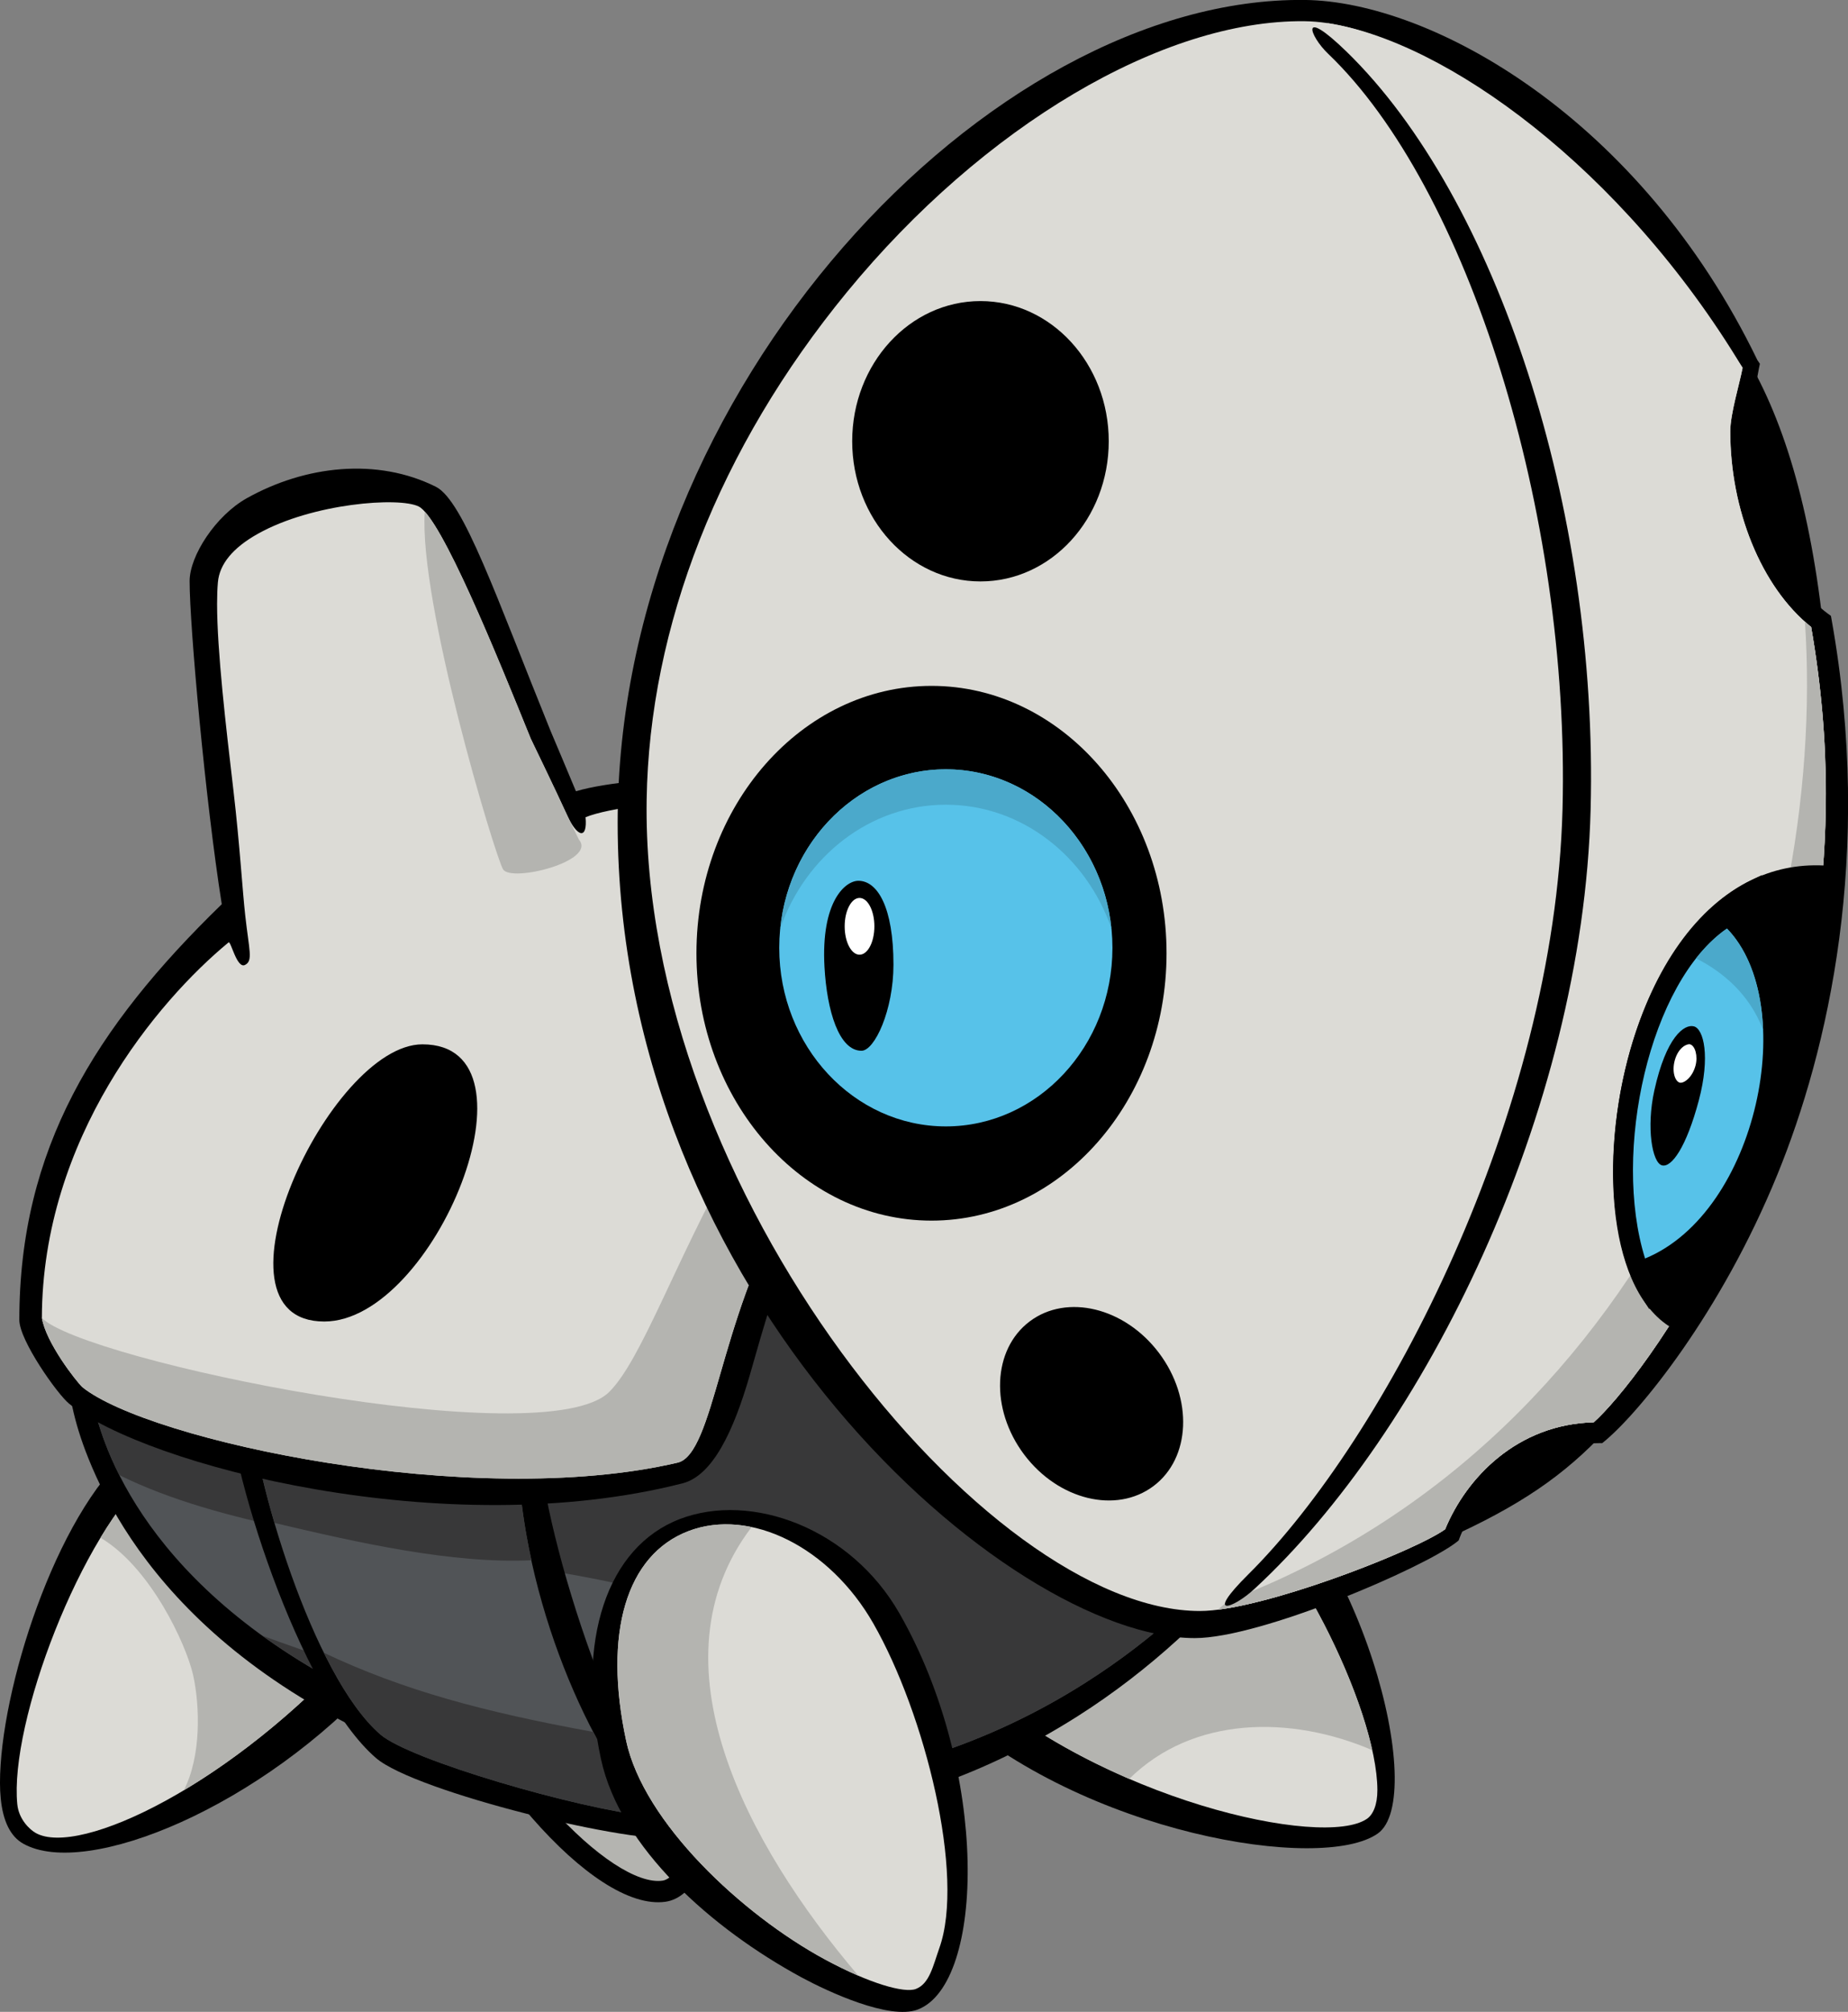 <?xml version="1.0" encoding="UTF-8"?>
<!-- Created with Inkscape (http://www.inkscape.org/) -->
<svg version="1.1" viewBox="0 0 71.882 78.231" xmlns="http://www.w3.org/2000/svg">
 <rect x="0" y="0" width="71.882" height="78.231" fill="#808080" stroke="none"/>
 <g transform="translate(-7.995 -6.497)">
  <g transform="matrix(2.428 0 0 -2.428 70.761 61.801)">
   <path d="m0 0c-0.667-0.746-1.341-1.243-2.476-1.775-1.134-0.532-0.389 1.383-0.389 1.383l1.489 0.957z"/>
  </g>
  <g transform="matrix(2.428 0 0 -2.428 76.029 20.563)">
   <path d="m0 0c0.633-1.105 1.057-2.644 1.241-4.787 0.178-2.058-2.553 0-2.553 0l-0.497 3.156 0.143 1.915z"/>
  </g>
  <g transform="matrix(2.428 0 0 -2.428 13.057 62.932)">
   <path d="m0 0c-1.194-1.023-2.085-3.834-2.085-5.308 0-0.088 4e-3 -0.172 0.012-0.252 0.036-0.366 0.157-0.609 0.36-0.723 1.009-0.569 3.832 0.594 5.71 2.68 0.772 0.857 0.664 2.13-0.132 2.947-0.929 0.952-2.907 1.478-3.865 0.656"/>
  </g>
  <g transform="matrix(2.428 0 0 -2.428 9.384 77.772)">
   <path d="M 0,0 C -0.097,0.055 -0.271,0.218 -0.295,0.46 -0.423,1.757 0.72,4.798 1.887,5.799 2.695,6.491 4.324,6.048 5.134,5.219 5.525,4.816 6.051,3.996 5.165,3.013 3.151,0.774 0.696,-0.392 0,0" fill="#dcdbd6"/>
  </g>
  <g transform="matrix(2.428 0 0 -2.428 21.848 65.102)">
   <path d="m0 0c-0.81 0.829-2.438 1.272-3.247 0.58-0.291-0.25-0.58-0.626-0.849-1.07 0.806-0.476 1.376-1.715 1.485-2.202 0.107-0.489 0.134-1.286-0.149-1.842 0.886 0.528 1.883 1.319 2.791 2.328 0.886 0.983 0.361 1.804-0.031 2.206" fill="#b4b4b0"/>
  </g>
  <g transform="matrix(2.428 0 0 -2.428 13.427 63.067)">
   <path d="m0 0" fill="#ccccc2"/>
  </g>
  <g transform="matrix(2.428 0 0 -2.428 26.187 62.814)">
   <path d="m0 0c-1.038-0.474-1.413-1.399-1.003-2.477 0.998-2.624 3.025-4.95 4.173-4.785 0.229 0.033 0.431 0.217 0.597 0.545 0.628 1.244 0.7 4.468-0.088 5.937-0.598 1.112-2.469 1.333-3.679 0.78"/>
  </g>
  <g transform="matrix(2.428 0 0 -2.428 24.525 68.532)">
   <path d="m0 0c-0.471 1.237 0.315 1.813 0.825 2.046 1.055 0.481 2.735 0.307 3.237-0.632 0.728-1.354 0.672-4.458 0.085-5.621-0.11-0.218-0.231-0.346-0.341-0.362-0.79-0.114-2.737 1.755-3.806 4.569" fill="#b4b4b0"/>
  </g>
  <g transform="matrix(2.428 0 0 -2.428 44.721 66.455)">
   <path d="M 0,0 C -0.675,-0.849 -0.731,-1.977 0.034,-2.672 2.24,-4.674 6.05,-5.301 6.946,-4.67 7.757,-4.1 6.681,0.09 4.668,1.489 3.542,2.272 0.994,1.248 0,0"/>
  </g>
  <g transform="matrix(2.428 0 0 -2.428 45.622 71.743)">
   <path d="m0 0c-0.801 0.728-0.499 1.471-0.104 1.966 0.869 1.091 3.046 1.934 4.001 1.27 1.262-0.877 2.668-3.726 2.672-5.03 1e-3 -0.243-0.072-0.395-0.164-0.46-0.693-0.488-4.256 0.304-6.405 2.254" fill="#dcdbd6"/>
  </g>
  <g transform="matrix(2.428 0 0 -2.428 61.372 74.552)">
   <path d="m0 0c-0.317 1.434-1.507 3.641-2.59 4.394-0.955 0.664-3.133-0.18-4.002-1.271-0.394-0.495-0.696-1.238 0.105-1.966 0.753-0.682 1.678-1.222 2.594-1.617 1.023 1.01 2.588 1.02 3.893 0.46" fill="#b4b4b0"/>
  </g>
  <g transform="matrix(2.428 0 0 -2.428 55.556 63.205)">
   <path d="m0 0" fill="#ccccc2"/>
  </g>
  <g transform="matrix(2.428 0 0 -2.428 11.118 56.983)">
   <path d="m0 0c-0.264-0.407-0.342-1.317 0.08-2.435 0.52-1.376 2.061-4.078 7.029-5.47 3.175-0.89 6.177-0.498 8.874 1.216 2.333 1.483 3.92 3.722 4.124 4.946 0.112 0.669-0.666 1.333-2.31 1.971-4.702 1.825-15.698 3.008-17.797-0.228"/>
  </g>
  <g transform="matrix(2.428 0 0 -2.428 54.027 57.202)">
   <path d="m0 0c1.411-0.548 2.176-1.13 2.098-1.598-0.192-1.151-1.421-3.041-3.667-4.467-2.614-1.663-5.75-2.102-8.83-1.239-4.825 1.353-6.379 3.763-6.876 5.079-0.202 0.534-0.274 0.998-0.274 1.363 0 0.366 0.072 0.632 0.16 0.767 1.942 2.992 12.711 1.91 17.389 0.095" fill="#515457"/>
  </g>
  <g transform="matrix(2.428 0 0 -2.428 54.027 57.202)">
   <path d="m0 0c-4.678 1.815-15.447 2.897-17.389-0.095-0.088-0.135-0.16-0.401-0.16-0.767 0-0.365 0.072-0.829 0.274-1.363 0.059-0.157 0.134-0.331 0.228-0.516 3.197-1.583 9.284-1.175 9.977-2.78 0.692-1.605-1.653-1.24-2.764-1.161s-3.354 0.798-4.922 1.369c1.026-0.741 2.43-1.45 4.357-1.991 3.08-0.863 6.216-0.424 8.83 1.239 2.246 1.426 3.475 3.316 3.667 4.467 0.078 0.468-0.687 1.05-2.098 1.598" fill="#383839"/>
  </g>
  <g transform="matrix(2.428 0 0 -2.428 17.18 60.082)">
   <path d="m0 0c-0.083-0.013-0.145-0.084-0.145-0.169 0-1.204 1.154-4.852 2.385-5.916 0.63-0.544 4.135-1.4 4.898-1.283 0.075 0.012 0.133 0.071 0.142 0.147 0.01 0.075-0.032 0.148-0.102 0.178-0.9 0.378-2.275 4.49-2.33 6.069-9e-3 0.252-0.119 0.467-0.327 0.639-1.034 0.856-4.379 0.356-4.521 0.335"/>
  </g>
  <g transform="matrix(2.428 0 0 -2.428 27.629 61.531)">
   <path d="m0 0c0.132-0.109 0.203-0.236 0.203-0.39 7e-3 -2.323 1.065-4.85 2.112-6.032-1.155 0.123-3.833 0.9-4.307 1.31-1.087 0.938-2.027 4.108-2.108 5.392 1.019 0.141 3.374 0.321 4.1-0.28" fill="#515457"/>
  </g>
  <g transform="matrix(2.428 0 0 -2.428 28.122 62.477)">
   <path d="m0 0c0 0.153-0.071 0.28-0.203 0.39-0.726 0.6-3.081 0.421-4.1 0.28 0.031-0.478 0.179-1.216 0.41-2.004 1.348-0.319 2.853-0.657 4.118-0.598-0.14 0.639-0.223 1.293-0.225 1.932" fill="#383839"/>
  </g>
  <g transform="matrix(2.428 0 0 -2.428 20.594 70.766)">
   <path d="m0 0c0.277-0.56 0.584-1.031 0.905-1.309 0.475-0.41 3.153-1.186 4.308-1.309-0.308 0.347-0.615 0.811-0.898 1.351-1.76 0.321-3.044 0.666-4.315 1.267" fill="#383839"/>
  </g>
  <g transform="matrix(2.428 0 0 -2.428 16.621 41.657)">
   <path d="m0 0c-2.033-1.975-3.243-3.926-3.243-6.658 0-0.329 0.612-1.191 0.796-1.34 1.227-0.993 6.041-2.243 9.828-1.277 0.484 0.124 0.817 0.834 1.077 1.729 0.437 1.509 0.953 3.715 3.468 5.38 1.253 0.83 1.28 1.723 1.185 2.182-0.181 0.878-1.09 1.677-2.115 1.86-1.48 0.265-4.329 0.227-5.322-0.067-0.091 0.221-0.408 0.97-0.408 0.97-0.868 2.141-1.394 3.685-1.837 3.907-0.941 0.469-2.089 0.341-3.028-0.184-0.497-0.278-0.916-0.922-0.916-1.328 0-0.724 0.254-3.53 0.515-5.174"/>
  </g>
  <g transform="matrix(2.428 0 0 -2.428 16.886 43.142)">
   <path d="m0 0c0.036 0.03 0.132-0.427 0.263-0.361 0.132 0.065 0.066 0.23 4e-3 0.792-0.044 0.389-0.088 1.135-0.187 1.984-0.125 1.064-0.264 2.252-0.264 3.007 0 0.129 4e-3 0.244 0.013 0.345 0.025 0.292 0.241 0.554 0.642 0.778 0.874 0.489 2.262 0.593 2.575 0.436 0.362-0.18 1.259-2.395 1.795-3.718 0 0 0.418-0.864 0.582-1.225 0.165-0.362 0.329-0.394 0.296-0.033 0.764 0.306 3.619 0.413 5.107 0.147 0.773-0.137 1.672-0.772 1.843-1.594 0.136-0.656-0.225-1.287-1.041-1.829-2.619-1.734-3.3-4.085-3.751-5.642-0.218-0.755-0.391-1.351-0.683-1.419-3.289-0.768-8.48 0.354-9.537 1.21-0.107 0.103-0.582 0.713-0.648 1.107 7e-3 2.88 1.85 5.074 2.991 6.015" fill="#dcdbd6"/>
  </g>
  <g transform="matrix(2.428 0 0 -2.428 47.225 40.697)">
   <path d="m0 0c-4.268-1.977-5.366-7.177-6.396-8.205-1.031-1.028-8.436 0.502-9.091 1.184 0.066-0.395 0.541-1.004 0.648-1.108 1.057-0.855 6.248-1.977 9.537-1.21 0.292 0.068 0.465 0.664 0.683 1.419 0.451 1.557 1.132 3.908 3.751 5.643 0.816 0.541 1.177 1.173 1.041 1.828-0.033 0.157-0.093 0.307-0.173 0.449" fill="#b4b4b0"/>
  </g>
  <g transform="matrix(2.428 0 0 -2.428 30.512 39.144)">
   <path d="m0 0c-0.012 0.022-0.178 0.365-0.189 0.392-0.165 0.361-0.582 1.224-0.582 1.224-0.494 1.216-1.291 3.185-1.698 3.636-0.098-1.45 1.125-5.512 1.254-5.728 0.129-0.215 1.511 0.13 1.215 0.476" fill="#b4b4b0"/>
  </g>
  <g transform="matrix(2.428 0 0 -2.428 32.02 38.499)">
   <path d="m0 0c2e-3 -7.595 6.262-13.054 9.247-13.054 1.051 0 3.651 1.117 4.19 1.535l0.037 0.03 0.016 0.044c0.217 0.562 0.928 1.513 2.222 1.513h0.061l0.047 0.039c0.548 0.457 1.851 2.034 2.761 4.267 0.81 1.984 1.538 5.118 0.868 8.876l-0.012 0.067-0.055 0.04c-0.935 0.688-1.359 2.675-1.098 3.926l0.015 0.071-0.04 0.059c-1.881 3.888-5.226 5.745-7.251 5.768-5.047 0.056-11.01-6.224-11.008-13.181"/>
  </g>
  <g transform="matrix(2.428 0 0 -2.428 33.148 37.584)">
   <path d="m0 0c0.043 2.763 1.157 5.627 3.21 8.127 2.184 2.659 5.061 4.362 7.329 4.337 1.878-0.022 4.807-2.292 7.019-5.55-0.046-0.249-0.198-0.737-0.198-1.019 0-1.247 0.49-2.487 1.296-3.134 0.161-0.924 0.236-1.816 0.236-2.668 0-5.525-2.983-9.414-3.719-10.068-1.227-0.032-2.04-0.886-2.381-1.713-0.491-0.352-2.944-1.309-3.928-1.309-3.417 0-8.961 6.733-8.864 12.997" fill="#dcdbd6"/>
  </g>
  <g transform="matrix(2.428 0 0 -2.428 78.443 30.881)">
   <path d="m0 0c-0.807 0.647-1.296 1.888-1.296 3.134 0 0.282 0.151 0.77 0.197 1.019-1.928 3.206-4.773 5.239-6.65 5.519 5.977-7.447 4.644-20.135-1.757-25.409 1.108 0.14 3.194 0.966 3.642 1.288 0.341 0.827 1.154 1.681 2.381 1.714 0.736 0.653 3.718 4.543 3.718 10.067 0 0.853-0.074 1.744-0.235 2.668" fill="#dcdbd6"/>
  </g>
  <g transform="matrix(2.428 0 0 -2.428 64.205 65.962)">
   <path d="m0 0c0.341 0.827 1.154 1.682 2.381 1.714 0.736 0.653 3.719 4.543 3.719 10.067 0 0.853-0.075 1.744-0.236 2.668-0.034 0.028-0.066 0.057-0.099 0.086 0.367-5.487-2.306-13.04-9.237-15.679-0.056-0.047-0.112-0.096-0.17-0.144 1.108 0.141 3.194 0.967 3.642 1.288" fill="#b4b4b0"/>
  </g>
  <g transform="matrix(2.428 0 0 -2.428 71.306 47.703)">
   <path d="m0 0c-0.463-1.78-0.27-3.901 0.854-4.369l0.136-0.057 0.078 0.126c0.764 1.234 2.092 3.811 2.4 7.207l0.014 0.169-0.168 0.02c-1.797 0.205-2.89-1.464-3.314-3.096"/>
  </g>
  <g transform="matrix(2.428 0 0 -2.428 71.581 52.038)">
   <path d="M 0,0 C 0,0.534 0.071,1.116 0.223,1.698 0.405,2.399 1.133,4.618 2.985,4.546 2.666,1.428 1.488,-0.956 0.746,-2.187 0.27,-1.875 0,-1.032 0,0"/>
  </g>
  <g transform="matrix(2.428 0 0 -2.428 76.136 40.712)">
   <path d="m0 0c-0.876-0.42-1.568-1.39-1.949-2.732-0.424-1.499-0.343-3.133 0.198-3.973l0.107-0.167 0.152 0.13c2.006 1.716 2.715 4.453 1.725 6.656l-0.073 0.162z"/>
  </g>
  <g transform="matrix(2.428 0 0 -2.428 75.169 42.604)">
   <path d="m0 0c1.171-1.206 0.497-4.54-1.312-5.284-0.532 1.702 0.071 4.432 1.312 5.284" fill="#57c2e9"/>
  </g>
  <g transform="matrix(2.428 0 0 -2.428 73.967 43.763)">
   <path d="M 0,0 C 0.425,-0.214 0.856,-0.572 1.074,-1.146 1.049,-0.493 0.863,0.098 0.495,0.478 0.316,0.354 0.151,0.191 0,0" fill="#4ba9cb"/>
  </g>
  <g transform="matrix(2.428 0 0 -2.428 51.122 23.655)">
   <path d="m0 0c0-1.239-0.92-2.245-2.055-2.245s-2.055 1.006-2.055 2.245c0 1.24 0.92 2.245 2.055 2.245s2.055-1.005 2.055-2.245"/>
  </g>
  <g transform="matrix(2.428 0 0 -2.428 35.085 43.564)">
   <path d="m0 0c0-2.36 1.689-4.282 3.766-4.282s3.765 1.922 3.765 4.282c0 2.361-1.688 4.282-3.765 4.282s-3.766-1.921-3.766-4.282"/>
  </g>
  <g transform="matrix(2.428 0 0 -2.428 35.963 43.564)">
   <path d="m0 0c0 2.162 1.527 3.921 3.404 3.921 1.878 0 3.406-1.759 3.406-3.921s-1.528-3.921-3.406-3.921c-1.877 0-3.404 1.759-3.404 3.921"/>
  </g>
  <g transform="matrix(2.428 0 0 -2.428 37.871 43.353)">
   <path d="m0 0c0-1.776 1.277-3.222 2.848-3.222 1.57 0 2.847 1.446 2.847 3.222 0 1.775-1.277 3.221-2.847 3.221-1.571 0-2.848-1.446-2.848-3.221"/>
  </g>
  <g transform="matrix(2.428 0 0 -2.428 38.305 43.353)">
   <path d="m0 0c0 1.576 1.197 2.859 2.669 2.859s2.669-1.283 2.669-2.859c0-1.577-1.197-2.86-2.669-2.86s-2.669 1.283-2.669 2.86" fill="#57c2e9"/>
  </g>
  <g transform="matrix(2.428 0 0 -2.428 44.785 37.788)">
   <path d="m0 0c1.215 0 2.251-0.825 2.652-1.979-0.146 1.43-1.279 2.546-2.652 2.546-1.371 0-2.504-1.115-2.651-2.543 0.402 1.152 1.437 1.976 2.651 1.976" fill="#4ba9cb"/>
  </g>
  <g transform="matrix(2.428 0 0 -2.428 53.079 59.11)">
   <path d="m0 0c0.548-0.729 0.508-1.683-0.09-2.131-0.597-0.448-1.524-0.223-2.072 0.506-0.547 0.729-0.507 1.683 0.09 2.132 0.596 0.448 1.524 0.222 2.072-0.507"/>
  </g>
  <g transform="matrix(2.428 0 0 -2.428 59.658 8.59)">
   <path d="m0 0c2.234-2.137 3.877-7.354 3.754-12.096-0.127-4.869-2.833-10.074-5.036-12.258-0.712-0.707-0.245-0.55 0.101-0.23 2.715 2.503 5.259 7.633 5.385 12.48 0.126 4.826-1.51 9.803-3.908 12.137-0.761 0.739-0.601 0.258-0.296-0.033"/>
  </g>
  <g transform="matrix(2.428 0 0 -2.428 34.44 65.564)">
   <path d="m0 0c-1.164-0.446-1.673-1.94-1.264-3.843 0.306-1.421 1.779-2.721 3.215-3.499 0.414-0.223 1.406-0.688 1.862-0.513 1.075 0.414 1.146 3.82-0.295 6.343-0.782 1.367-2.372 1.95-3.518 1.512"/>
  </g>
  <g transform="matrix(2.428 0 0 -2.428 40.088 82.692)">
   <path d="m0 0c-1.334 0.722-2.904 2.194-3.186 3.5-0.371 1.724 1e-3 2.98 0.996 3.36 0.991 0.38 2.265-0.256 2.963-1.478 0.83-1.451 1.472-4.038 1.058-5.198-0.102-0.289-0.158-0.572-0.377-0.656-0.183-0.07-0.739 0.085-1.454 0.472" fill="#dcdbd6"/>
  </g>
  <g transform="matrix(2.428 0 0 -2.428 37.229 65.879)">
   <path d="m0 0c-0.348 0.073-0.694 0.058-1.013-0.064-0.994-0.38-1.366-1.637-0.995-3.361 0.281-1.305 1.852-2.778 3.186-3.5 0.19-0.102 0.368-0.188 0.532-0.259-1.799 2.115-3.351 5.028-1.71 7.184" fill="#b4b4b0"/>
  </g>
  <g transform="matrix(2.428 0 0 -2.428 42.748 44.005)">
   <path d="m0 0c0-0.732-0.302-1.38-0.512-1.38-0.362 0-0.554 0.642-0.593 1.342-0.058 1.05 0.333 1.38 0.543 1.38 0.307 0 0.562-0.425 0.562-1.342"/>
  </g>
  <g transform="matrix(2.428 0 0 -2.428 42.006 42.518)">
   <path d="m0 0c0-0.251-0.106-0.454-0.238-0.454-0.131 0-0.238 0.203-0.238 0.454s0.107 0.455 0.238 0.455c0.132 0 0.238-0.204 0.238-0.455" fill="#fff"/>
  </g>
  <g transform="matrix(2.428 0 0 -2.428 74.073 49.29)">
   <path d="m0 0c-0.199-0.746-0.436-1.081-0.591-1.038-0.154 0.042-0.253 0.599-0.121 1.199 0.19 0.86 0.481 1.068 0.635 1.026s0.265-0.478 0.077-1.187"/>
  </g>
  <g transform="matrix(2.428 0 0 -2.428 73.945 47.936)">
   <path d="m0 0c-0.055-0.2-0.193-0.288-0.254-0.271-0.072 0.02-0.128 0.172-0.078 0.357 0.059 0.211 0.198 0.268 0.245 0.256 0.083-0.023 0.128-0.192 0.087-0.342" fill="#fff"/>
  </g>
  <g transform="matrix(2.428 0 0 -2.428 24.426 47.106)">
   <path d="m0 0c-1.492 0-3.553-4.439-1.573-4.439 1.77 0 3.574 4.439 1.573 4.439"/>
  </g>
 </g>
</svg>
